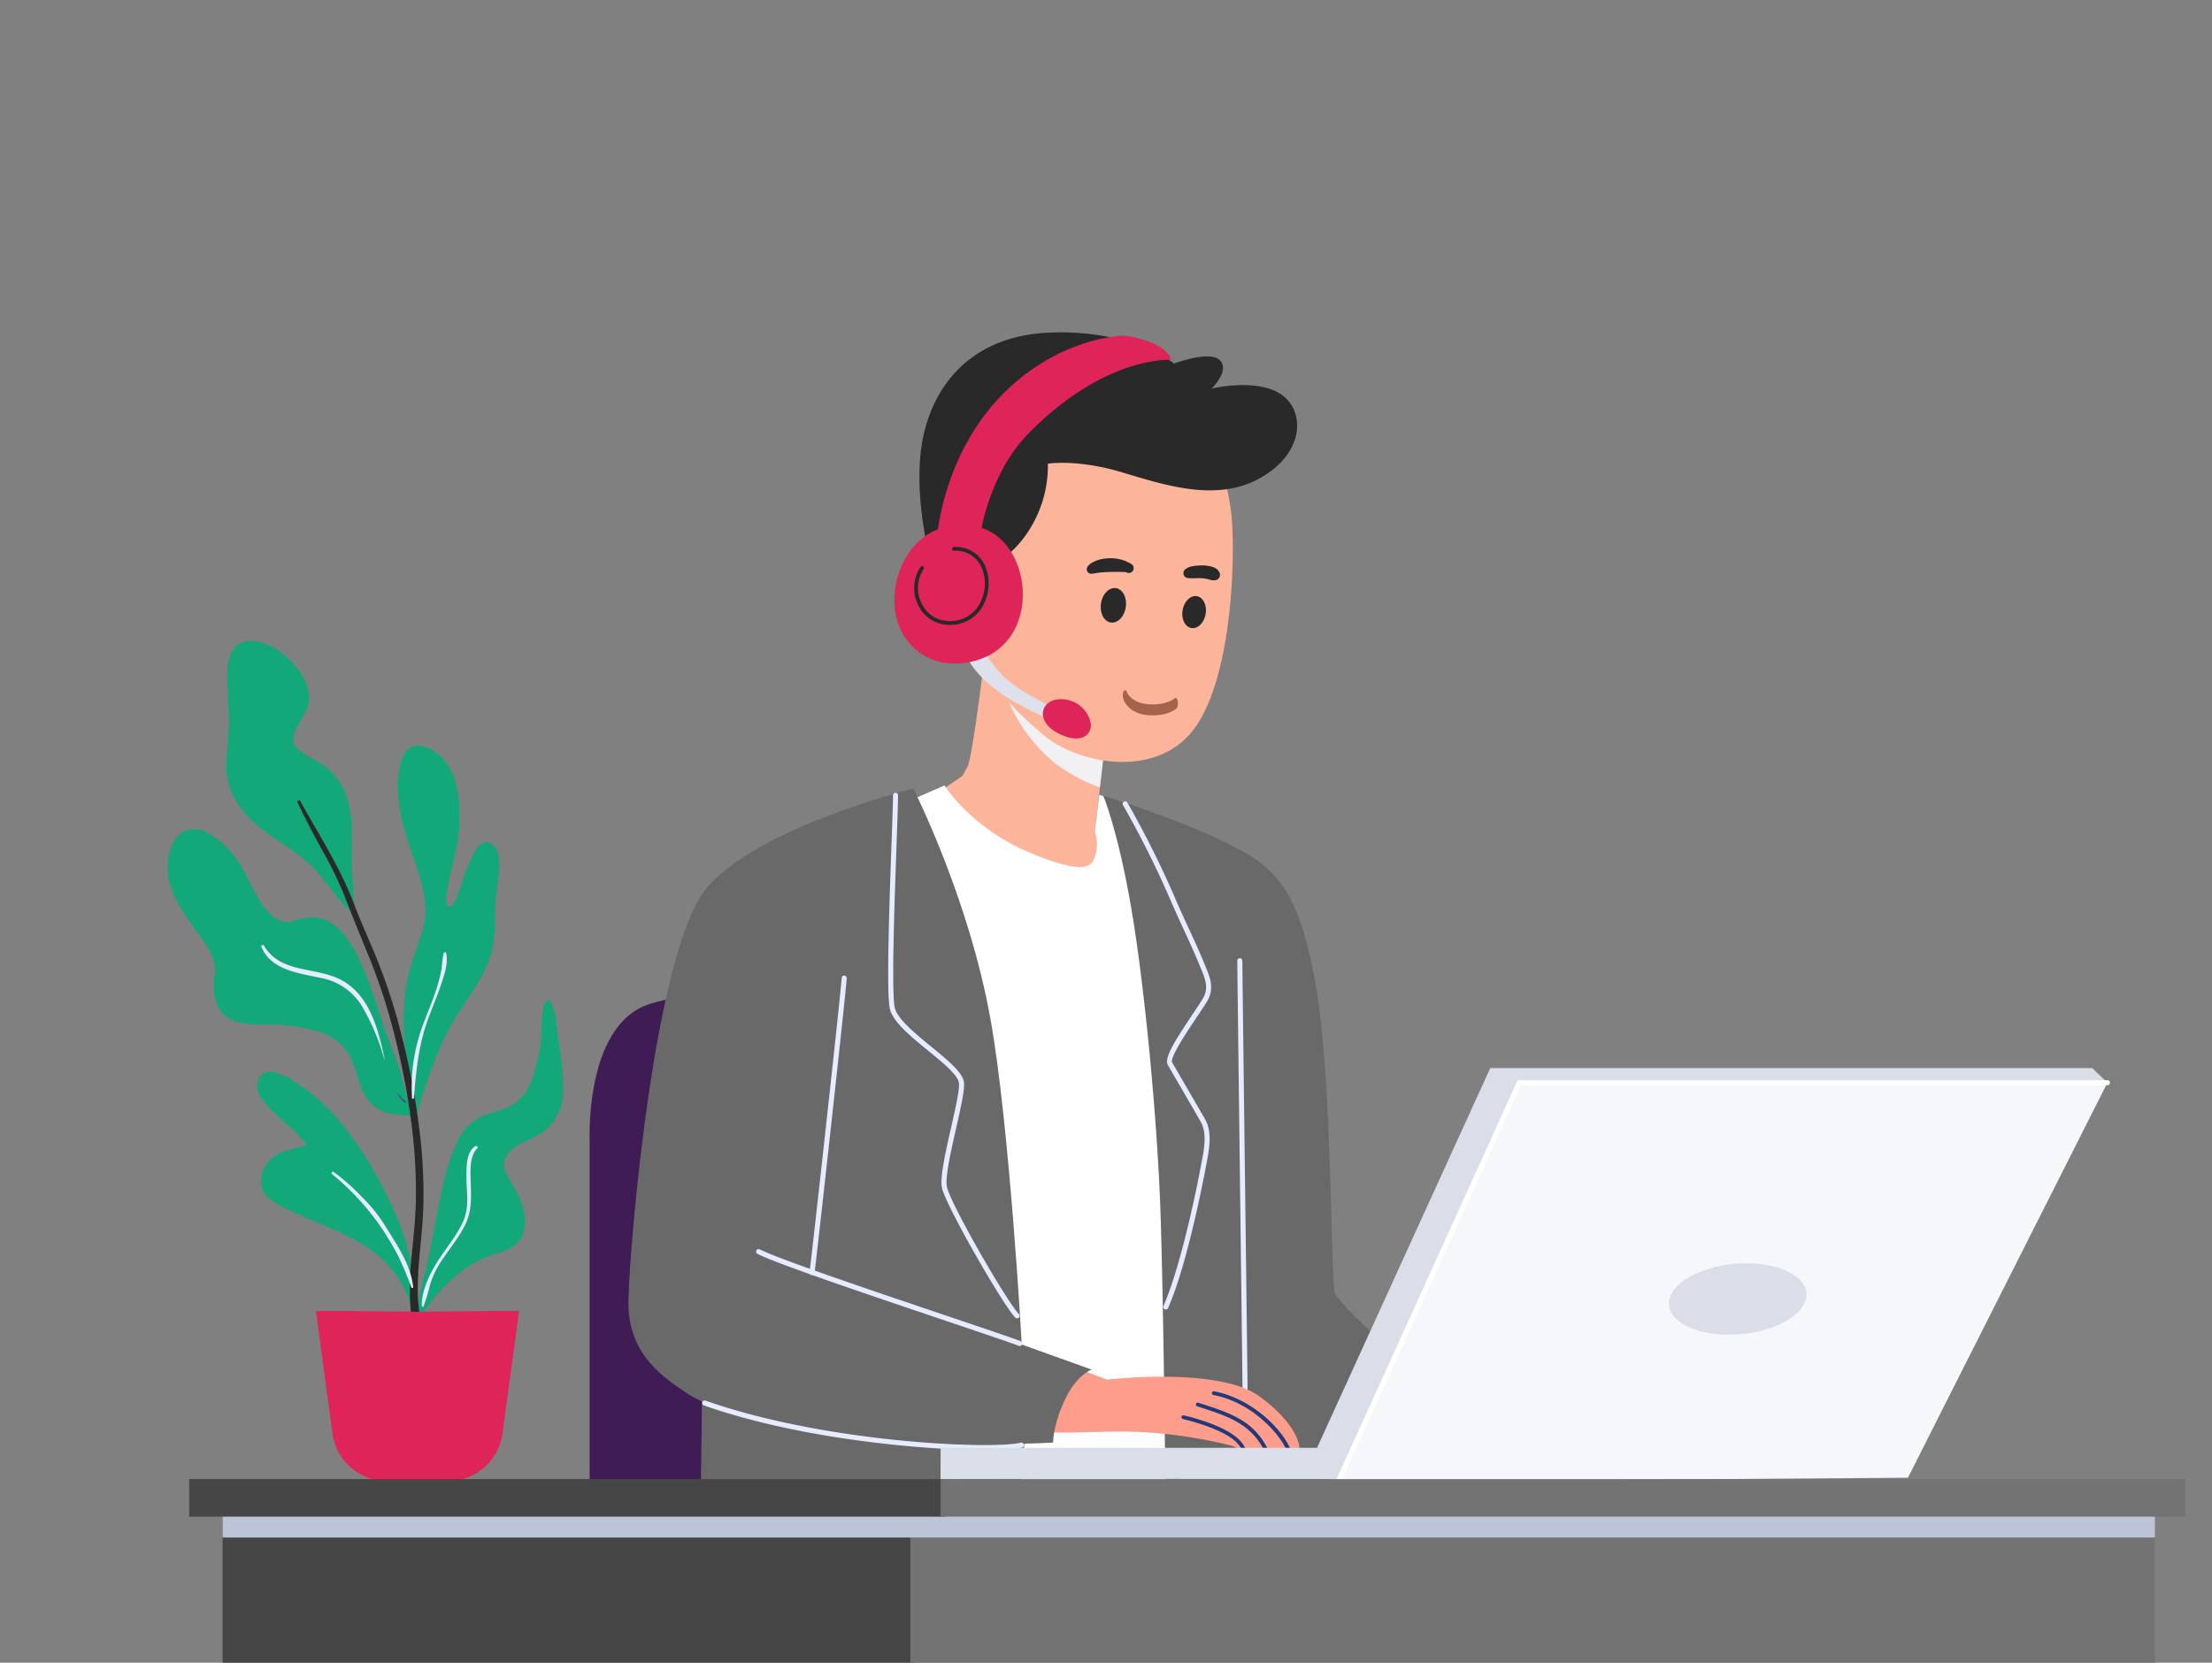 <svg xmlns="http://www.w3.org/2000/svg" width="525.346" height="394.988"><rect width="100%" height="100%" fill="#808080" stroke="none"/><defs><clipPath id="a"><path fill="none" d="M0 0h525.346v394.988H0z"/></clipPath><clipPath id="b"><path fill="none" d="M0 0h26.673v31.237H0z"/></clipPath><clipPath id="c"><path fill="none" d="M0 0h458.945v6.69H0z"/></clipPath></defs><g clip-path="url(#a)"><path d="M140.039 359.8v-89.208s-.992-24.037 11.646-30.975 65.916-3.222 65.916-3.222V359.8Z" fill="#3f1c54"/><path d="M234.245 152.887s-3.222 27.011-4.461 29.241l-1.238 2.23-6.195 4.212s11.894 16.85 26.514 19.576 13.382-5.948 13.382-5.948l-2.23-4.708 2.974-25.771s-26.515-12.142-28.745-18.833" fill="#fcb59b"/><path d="m214.669 190.799 9.664-4.212s6.195 10.16 20.567 16.107 14.62 2.478 15.364 0a9.419 9.419 0 0 0-.248-5.2l1.064-8.676 5.748 1.916 19.951 161.388-51.3 2.478Z" fill="#fff"/><path d="M261.998 188.983s3.469 8.013 6.69 26.845 6.2 50.551 6.938 72.358 1.24 71.614 1.24 71.614h64.681c.743 0 5.2-24.533 5.2-24.533s-28.25-24.2-29.737-28.166c-.992-2.643-.5-51.626-4.708-74.175s-9.664-27.093-21.063-32.71c-11.781-5.8-29.241-11.233-29.241-11.233" fill="#6a6969"/><path d="M295.698 331.407a.6.6 0 0 1-.6-.6c0-1.773-.315-26.944-.619-51.287s-.619-49.523-.619-51.3a.6.6 0 0 1 1.2 0c0 1.771.315 26.943.618 51.287s.62 49.523.62 51.3a.6.6 0 0 1-.6.6" fill="#e5ecff"/><path d="m166.844 325.356-.5 34.445h75.332s3.221-29.241 1.982-31.967-76.818-2.478-76.818-2.478" fill="#6a6969"/><g clip-path="url(#b)" transform="translate(236.316 155.808)" style="mix-blend-mode:multiply;isolation:isolate"><path d="M14.366 25.576a39.424 39.424 0 0 0 10.539 5.662l1.769-15.327S6.757 6.788 0 0c1.412 7.713 4.885 17.932 14.366 25.576" fill="#f1f1f3"/></g><path d="M286.283 102.583a53.61 53.61 0 0 1 6.195 19.824c.992 10.9 0 38.9-8.921 50.8s-27.505 8.426-35.931 1.24c-7.732-6.6-15.363-13.877-17.346-28.249s4.214-41.631 21.807-47.331 34.2 3.718 34.2 3.718" fill="#fcb59b"/><path d="M308.637 344.222s-.874 0-2.2-.036c-.311-.012-.659 0-1.018-.012-1.282-.036-2.839-.072-4.408-.12l-1.054-.036c-1.557-.036-2.886.156-4.132.084h-.044c-.263-.012-.647.024-.958.036a2.328 2.328 0 0 1-.4.012 5.818 5.818 0 0 1-1.641-.647 111.411 111.411 0 0 0-25.7-3.425c-11.067.048-21 .8-22.613-.551-1.629-1.377-2.611-15.283 6.839-16.193l11.618 4.408s26.529-3.15 36.254 4.024c9.749 7.174 9.45 12.456 9.45 12.456" fill="#ff9d8c"/><path d="M295.786 344.1c-.264-.012-.647.024-.958.036a11.243 11.243 0 0 0-1.018-1.365c-2.994-3.054-10.228-5.03-12.851-5.665a.45.45 0 0 1-.335-.539.46.46 0 0 1 .551-.335c3.821.922 11.929 3.282 14.229 7.15.072.108.263.479.383.719m5.224-.048a30.797 30.797 0 0 1-1.055-.037c-3.269-5.962-8.617-7.675-15.228-9.8l-.392-.129a.451.451 0 1 1 .284-.855l.381.129c6.99 2.242 12.612 4.045 16.01 10.693m5.423.131c-.311-.007-.659 0-1.018-.013-1.983-4.169-8.546-11.146-17.228-12.771a.451.451 0 0 1-.371-.525.463.463 0 0 1 .525-.358c8.944 1.679 16.158 8.983 18.092 13.667" fill="#223a7a"/><path d="M236.228 133.934s5.452-2.6 9.293-9.911a28.218 28.218 0 0 0 3.345-13.878s6.938-1.115 17.345 1.982 22.8 7.311 33.206 1.363 10.407-15.491 5.328-19.456c-5.689-4.44-16.975-1.734-16.975-1.734s4.337-4.212 1.983-6.69-10.9.744-10.9.744-10.408-8.3-30.108-7.311-29.12 14.743-30.235 30.107 4.46 30.727 4.46 30.727Zm50.095 11.959c-.37 2.089-1.889 3.567-3.394 3.3s-2.425-2.175-2.055-4.264 1.889-3.567 3.394-3.3 2.425 2.175 2.055 4.264m-18.961-1.654c-.335 2.254-1.924 3.884-3.546 3.643s-2.668-2.265-2.333-4.518 1.924-3.885 3.548-3.643 2.667 2.264 2.332 4.518m14.546-6.956c1.158.2 2.326 0 3.495.078.28.02.558.061.837.089.2.019-.371-.059-.093-.013l.178.029c.146.026.292.056.437.092.248.06.489.153.738.208a2.843 2.843 0 0 0 .705.091l.382-.05-.241.043a2.321 2.321 0 0 0 .474-.052 1.289 1.289 0 0 0 .89-1.565 1.5 1.5 0 0 0-.254-.505c-.049-.065-.1-.129-.151-.193l.14.16a2.537 2.537 0 0 0-.155-.2.747.747 0 0 0-.265-.265c-.092-.071-.184-.146-.28-.212a3.37 3.37 0 0 0-1.074-.432 8.866 8.866 0 0 0-2.13-.273 14.8 14.8 0 0 0-2.108.168 4.056 4.056 0 0 0-1.806.668 1.2 1.2 0 0 0-.559 1.165 1.149 1.149 0 0 0 .838.973m-13.216-3.318a4.86 4.86 0 0 0-.484-.25c-.141-.065-.525-.266-.235-.107-.105-.057-.211-.116-.317-.17a7.317 7.317 0 0 0-1.5-.537 9.959 9.959 0 0 0-3.481-.238 8.085 8.085 0 0 0-3.439 1.076 2.192 2.192 0 0 0-.432.307c-.085.108-.169.217-.25.326l.071-.108a1.22 1.22 0 0 0-.52 1.01 1.007 1.007 0 0 0 .535.892 1.513 1.513 0 0 0 1.2.01h-.626a2.248 2.248 0 0 0 .933-.008c.013 0 .334-.083.122-.038s.338-.041.4-.049.441-.047.047-.008c.073-.007.145-.017.217-.026.188-.023.374-.046.562-.061a54.36 54.36 0 0 1 2.453-.128 31.362 31.362 0 0 1 2.295 0c.326.014.65.025.976.035.184 0 .105.034-.019-.006.066.02.137.034.2.052.135.038.268.081.4.132a1.139 1.139 0 0 0 1.357-.666 1.155 1.155 0 0 0-.471-1.437" fill="#292929"/><path d="M229.289 155.117s.991 3.841 6.69 8.3 13.959 7.723 13.959 7.723l.661-2.89s-8.551-3.717-12.514-7.809-4.46-6.319-4.46-6.319Z" fill="#dee1eb"/><path d="M251.59 166.111a7.166 7.166 0 0 1 7.466 5.76c.32 2.346-1.884 4.978-7.04 2.666-6.4-2.871-5.012-8.213-.426-8.426m-18.707-39.368s1.98-14.241 11.522-23.912c18.213-18.46 33.7-17.345 33.7-17.345s-.123-2.6-5.947-4.585c-5.468-1.862-7.93-.867-7.93-.867s-14.992 1.24-27.63 15.24-14 31.842-14 31.842Z" fill="#de2458"/><path d="M231.52 125.009c-11.932-2.022-18.585 7.311-19.081 16.726s6.347 16.576 15.487 15.86c20.567-1.611 18.213-30.108 3.593-32.586" fill="#de2458"/><path d="M225.578 148.441a8.132 8.132 0 0 1-7.334-4.37 9.061 9.061 0 0 1 .349-9.364.45.45 0 1 1 .743.505 8.155 8.155 0 0 0-.3 8.428 7.219 7.219 0 0 0 6.773 3.9 7.863 7.863 0 0 0 6.506-3.512 9.927 9.927 0 0 0 .982-8.8 6.7 6.7 0 0 0-6.683-4.4.449.449 0 0 1-.119-.89 7.51 7.51 0 0 1 7.643 4.966 10.854 10.854 0 0 1-1.077 9.619 8.74 8.74 0 0 1-7.231 3.918h-.253" fill="#292929"/><path d="M216.899 187.331s-36.179 8.92-48.817 23.293-18.585 85.244-18.833 98.377 8.92 18.585 14.372 22.3 29.489 10.407 48.817 11.4 37.665 0 37.665 0-.062-4.212 2.912-10.407c2.758-5.747 6.257-6.94 6.257-6.94l-16.6-5.947s-2.907-52.093-7.434-77.314c-5.2-28.993-18.337-54.764-18.337-54.764" fill="#6a6969"/><path d="M276.866 311.087a.6.6 0 0 1-.547-.841c3.389-7.648 6.9-22.663 8.88-33.2l.163-.852c.6-3.1 1.344-6.953-.142-9.612-.758-1.357-2.471-4.3-4.118-7.131-1.709-2.939-3.322-5.714-3.77-6.542-.873-1.618 1.874-5.939 5.852-11.867 1.074-1.6 2-2.986 2.544-3.922 1.418-2.453.474-4.7-.618-7.3l-.373-.9c-.99-2.431-2.116-4.867-3.2-7.223-.446-.963-.891-1.926-1.329-2.895q-.871-1.922-1.757-3.9a228.363 228.363 0 0 0-11.759-23.675.6.6 0 0 1 1.029-.612 229.289 229.289 0 0 1 11.817 23.802q.888 1.976 1.755 3.9.659 1.448 1.326 2.886c1.095 2.368 2.225 4.817 3.227 7.274l.368.885c1.114 2.653 2.266 5.4.551 8.364-.562.973-1.5 2.371-2.587 3.99-2.073 3.091-6.389 9.525-5.792 10.631.438.812 2.048 3.579 3.751 6.509 1.65 2.837 3.368 5.788 4.128 7.148 1.7 3.042.908 7.135.273 10.424l-.163.846c-.72 3.836-4.537 23.477-8.961 33.46a.6.6 0 0 1-.547.357m-35.312 2.098a.6.6 0 0 1-.425-.177c-2.816-2.837-16.394-26.351-17.4-30.771-.555-2.421.836-8.56 2.179-14.5 1.041-4.6 2.118-9.358 1.812-10.645-.459-1.926-3.93-4.762-7.288-7.5-4.057-3.313-8.251-6.741-9.064-9.827-.923-3.508-.133-25.47.389-40 .187-5.226.335-9.353.334-10.825a.6.6 0 0 1 1.2 0c0 1.495-.147 5.632-.335 10.869-.489 13.583-1.306 36.316-.428 39.655.714 2.709 4.937 6.16 8.664 9.2 3.673 3 7.143 5.836 7.694 8.155.371 1.557-.638 6.02-1.807 11.185-1.253 5.537-2.673 11.812-2.181 13.969.992 4.335 14.323 27.407 17.089 30.193a.6.6 0 0 1-.425 1.022m-48.701-10.282a.656.656 0 0 1-.084-.006.6.6 0 0 1-.51-.677c.441-3.115 7.314-65.156 7.629-69.908a.592.592 0 0 1 .638-.558.6.6 0 0 1 .557.637c-.316 4.76-7.2 66.877-7.638 70a.6.6 0 0 1-.593.515" fill="#e5ecff"/><path d="M242.174 319.758a.626.626 0 0 1-.225-.043c-1.522-.618-8.253-2.888-16.773-5.761-17.2-5.8-40.749-13.741-45.229-16.07a.6.6 0 1 1 .552-1.061c4.4 2.284 28.867 10.535 45.059 16 8.54 2.88 15.285 5.155 16.841 5.785a.6.6 0 0 1-.225 1.155m-8.269 24.7c-15.135 0-44.477-2.728-66.766-10.612a.6.6 0 0 1 .4-1.131c28.158 9.961 67.548 11.662 74.877 10.016a.6.6 0 1 1 .262 1.169 47.778 47.778 0 0 1-8.772.557" fill="#e5ecff"/><path d="M60.674 195.686c4.7 4.133 10.65 6.783 14.772 11.56 1.623 1.88 3.079 3.882 4.586 5.853 1.1 1.435 4.022 3.815 4.5 5.618.208.794.164-.281-.046-1.078-.008-.034-.026-.066-.036-.1-.411-3.652-.707-7.318-.834-10.991s.1-7.342-.129-11c-.325-5.161-1.935-10.158-6.153-13.39-2.062-1.581-4.712-2.543-6.608-4.3-1.8-1.665-1.077-3.572-.019-5.428.989-1.737 2.189-3.445 2.575-5.445a9.613 9.613 0 0 0-1.569-6.554c-2.454-4.119-7.9-8.713-13.05-8.1-4.3.514-4.785 5.471-4.724 8.926.06 3.357.392 6.7.424 10.065.034 3.453-.553 6.839-.6 10.276-.084 5.845 2.617 10.3 6.914 14.078" fill="#12a87a"/><path d="M104.332 249.323a55.153 55.153 0 0 1 4.654-8.874c2.532-3.894 5.339-7.687 7.04-12.045 1.737-4.451 1.482-9.21 1.653-13.9.126-3.445 1.149-6.878.873-10.331-.133-1.656-1.088-4.336-3.23-4.061-1.667.213-2.658 2.28-3.3 3.6a63.378 63.378 0 0 0-2.724 7.172c-.325.944-.634 1.907-1.043 2.818-.24.531-1 1.824-1.713 1.648-1.217-.3-.113-5.272.068-6.153.91-4.422 2.279-8.531 2.468-13.081.275-6.6-.237-14.45-6.689-18.058-1.688-.943-3.824-1.5-5.427-.095-1.581 1.392-2.028 3.8-2.262 5.789-.72 6.093.714 11.862 2.666 17.594 1.612 4.733 3.533 9.618 3.673 14.679.135 4.872-2.4 9.19-3.59 13.792a43.611 43.611 0 0 0-1.513 13.6c-.012 2.975.1 5.919.314 8.887.2 2.727.436 5.456.77 8.17.067.55.129 1.123.2 1.7-1.048-2.524-1.414-5.415-2.282-7.95-1.543-4.507-3.333-8.922-4.814-13.451a111.613 111.613 0 0 0-3.993-11.109c-1.515-3.375-3.344-6.944-6.169-9.421a9 9 0 0 0-6.062-2.356 16.75 16.75 0 0 0-4.168.886 4.7 4.7 0 0 1-4.481-.788c-4.624-3.555-6.03-9.929-9.455-14.429-2.553-3.357-8.611-9.08-13.066-5.42-2.363 1.943-3.015 5.7-2.891 8.572.156 3.609 1.733 6.91 3.611 9.927 2 3.21 4.578 6.083 6.414 9.382a9.965 9.965 0 0 1 1.082 6.016 14.329 14.329 0 0 0 .364 6.074c2.119 6 8.738 5.163 13.887 5.32a38.528 38.528 0 0 1 10.887 1.8 12.1 12.1 0 0 1 7.937 7.813c1.023 2.83 1.569 6.042 3.495 8.446a8.991 8.991 0 0 0 3.423 2.549c2.009.887 8.129 1.273 8.174.715a27.455 27.455 0 0 1 1.594-5.623c1.042-3.331 2.267-6.579 3.617-9.8m28.43-1.135c-.532-3.43-.43-7.211-2.054-10.361a.469.469 0 0 0-.632-.165c-1.164.646-1.213 2.526-1.308 3.678-.158 1.912-.041 3.828-.275 5.733a43 43 0 0 1-2.393 9.958 10.708 10.708 0 0 1-7.452 6.711c-2.318.716-4.59 1.339-6.523 2.876a13.742 13.742 0 0 0-3.825 5.276c-2.407 5.4-3.554 11.431-4.669 17.2-.752 3.883-1.364 7.784-2.308 11.627a114.353 114.353 0 0 0-2.495 11.586c-.091.2-.187.393-.272.593-.247.587.672.9.988.417 3.721-5.729 8.255-10.87 14.439-14.025 2.793-1.425 6.5-1.72 8.833-3.96 1.773-1.7 2.017-4.3 1.752-6.617-.349-3.043-1.807-5.549-3.326-8.142-.835-1.424-1.821-2.951-1.484-4.682a6.038 6.038 0 0 1 3.025-3.674c2.57-1.6 5.576-2.315 7.682-4.616a12.613 12.613 0 0 0 3.257-7.675 52.933 52.933 0 0 0-.959-11.741" fill="#12a87a"/><path d="M82.014 267.97a49.429 49.429 0 0 0-11.708-10.838c-2.379-1.58-7.993-4.7-9.125-.036-.665 2.732 2.01 5.42 3.769 7.132 2.645 2.573 5.7 4.794 7.935 7.76-2.763.882-5.65 1.053-8.051 2.963-2.841 2.261-4.118 6.629-1.3 9.4a17.859 17.859 0 0 0 4.9 3.006c2.223 1.077 4.487 2.052 6.765 3 4.919 2.055 9.9 4.14 14.1 7.506 4.276 3.431 8.294 9.232 8.634 14.829.034.534-.169.047.15-.2.174.156.761-.123.757-.436a59.044 59.044 0 0 0-4.974-23.822 99.481 99.481 0 0 0-11.856-20.269" fill="#12a87a"/><path d="M70.671 190.654a236.804 236.804 0 0 0 5.718 11.1 89.361 89.361 0 0 1 5.317 10.8c1.783 4.637 3.653 9.2 5.538 13.8a136.2 136.2 0 0 1 5.115 14.61 173.451 173.451 0 0 1 5.788 29.716 120.689 120.689 0 0 1 .6 15.359c-.109 4.005-.561 7.968-.938 11.953a70.8 70.8 0 0 0-.327 12.5c.29 3.478.843 7.613 3.543 10.094a.621.621 0 0 0 .97-.749c-3.207-6.579-3.028-13.748-2.415-20.882.338-3.937.808-7.855.94-11.807a118.219 118.219 0 0 0-.5-15.077 178.4 178.4 0 0 0-5.44-29.122 131.426 131.426 0 0 0-4.784-14.41c-1.866-4.723-4.021-9.317-5.829-14.063-3.271-8.584-8.256-16.194-12.669-24.195-.229-.416-.831-.05-.63.369" fill="#292929"/><path d="M98.293 260.845c.519-6.252 1.073-12.27 3.18-18.234.983-2.781 2.174-5.485 3.122-8.277.783-2.308 1.956-5.473 1.352-7.925a.283.283 0 0 0-.541 0c-.4 1.4-.359 2.937-.649 4.374a38.747 38.747 0 0 1-1.1 4.13c-.925 2.889-2.133 5.658-3.18 8.5a42.068 42.068 0 0 0-2.618 17.433.215.215 0 0 0 .43 0m-36.218-35.925c2.48 5.994 9.94 6.339 15.373 7.682a14.413 14.413 0 0 1 8.8 6.907 52.789 52.789 0 0 1 5.026 12.093.037.037 0 0 0 .072-.019c-1.519-7.185-3.7-15.836-11.1-19.179-5.935-2.679-13.756-1.334-17.551-7.744-.188-.315-.768-.1-.616.26" fill="#e5ecff"/><path d="M94.375 259.897c.295.4.565.814.871 1.206a3.246 3.246 0 0 0 .493.532 1.155 1.155 0 0 0 .691.352.151.151 0 0 0 .129-.225 2.374 2.374 0 0 0-.517-.473c-.177-.157-.359-.311-.532-.474-.346-.328-.664-.684-1-1.019-.065-.065-.19.023-.132.1" fill="#43578e"/><path d="M78.855 278.911a60.381 60.381 0 0 1 11.365 12.225 73.928 73.928 0 0 1 4.141 6.812 75.982 75.982 0 0 1 3.345 7.892c.081.2.45.206.423-.058-.6-5.636-4.166-10.469-7.025-15.159a36.145 36.145 0 0 0-5.319-6.433 47.211 47.211 0 0 0-6.544-5.775c-.292-.206-.666.269-.386.5m34.079-6.641c-2.061 1.169-2.128 4.424-2.169 6.5-.078 4 .911 7.747-.842 11.554-1.583 3.436-4.113 6.307-6.1 9.5-1.861 2.989-3.7 6.809-3.657 10.408 0 .207.321.323.418.111a43.355 43.355 0 0 0 1.556-5.2 21.813 21.813 0 0 1 2.539-5.366c1.914-2.966 4.264-5.664 5.816-8.855 1.636-3.361 1.4-6.69 1.289-10.333-.068-2.324-.3-6.054 1.571-7.783.293-.27-.081-.734-.419-.544" fill="#e5ecff"/><path d="M99.153 311.612c-8.3-.115-24.121-.206-24.121-.206l3.914 29.057a13.175 13.175 0 0 0 13.057 11.417h14.3a13.175 13.175 0 0 0 13.057-11.417l3.913-29.057s-15.816.091-24.119.206" fill="#de2458"/><path d="m500.506 257.211-47.372 93.834-138.107.99 42.621-96.145Z" fill="#f6f7fa"/><path d="m223.371 351.451.026-7.511h89.4l41.134-90.2h142.983l3.593 3.469H360.829l-42.746 94.165s-94.715-.171-94.715.077" fill="#dadee8"/><path d="M428.791 308.99c-1.561 4.681-10.028 8.294-18.914 8.073s-14.824-4.2-13.265-8.877 10.028-8.294 18.914-8.073 14.825 4.2 13.264 8.877" fill="#dadee8"/><path d="M318.085 351.974a.609.609 0 0 1-.248-.054.6.6 0 0 1-.3-.793l42.9-94.515h140.07a.6.6 0 1 1 0 1.2H361.216l-42.587 93.814a.6.6 0 0 1-.545.351" fill="#fff"/><path fill="#464646" d="M52.855 358.562h164.291v36.426H52.855z"/><path d="M216.208 358.562H511.8v36.426H216.208Z" fill="#737374"/><g clip-path="url(#c)" transform="translate(52.855 358.561)" style="mix-blend-mode:multiply;isolation:isolate"><path d="M164.291 0H0v6.69h458.944V0Z" fill="#bdc4d7"/></g><path fill="#464646" d="M44.926 351.376h179.407v8.92H44.926z"/><path fill="#737374" d="M223.394 351.376h295.592v8.92H223.394z"/><path d="M266.935 164.117c.229-.3.525-.179.695.32.042.106 1.069 2.562 5.1 2.863 4.336.327 6.247-1.393 6.266-1.412.282-.261.6.064.714.727a2.178 2.178 0 0 1-.3 1.683c-.084.077-2.1 1.939-6.709 1.6-4.668-.352-5.815-3.5-5.93-3.862a2.61 2.61 0 0 1 .106-1.814.762.762 0 0 1 .065-.1" fill="#a3634c"/></g></svg>